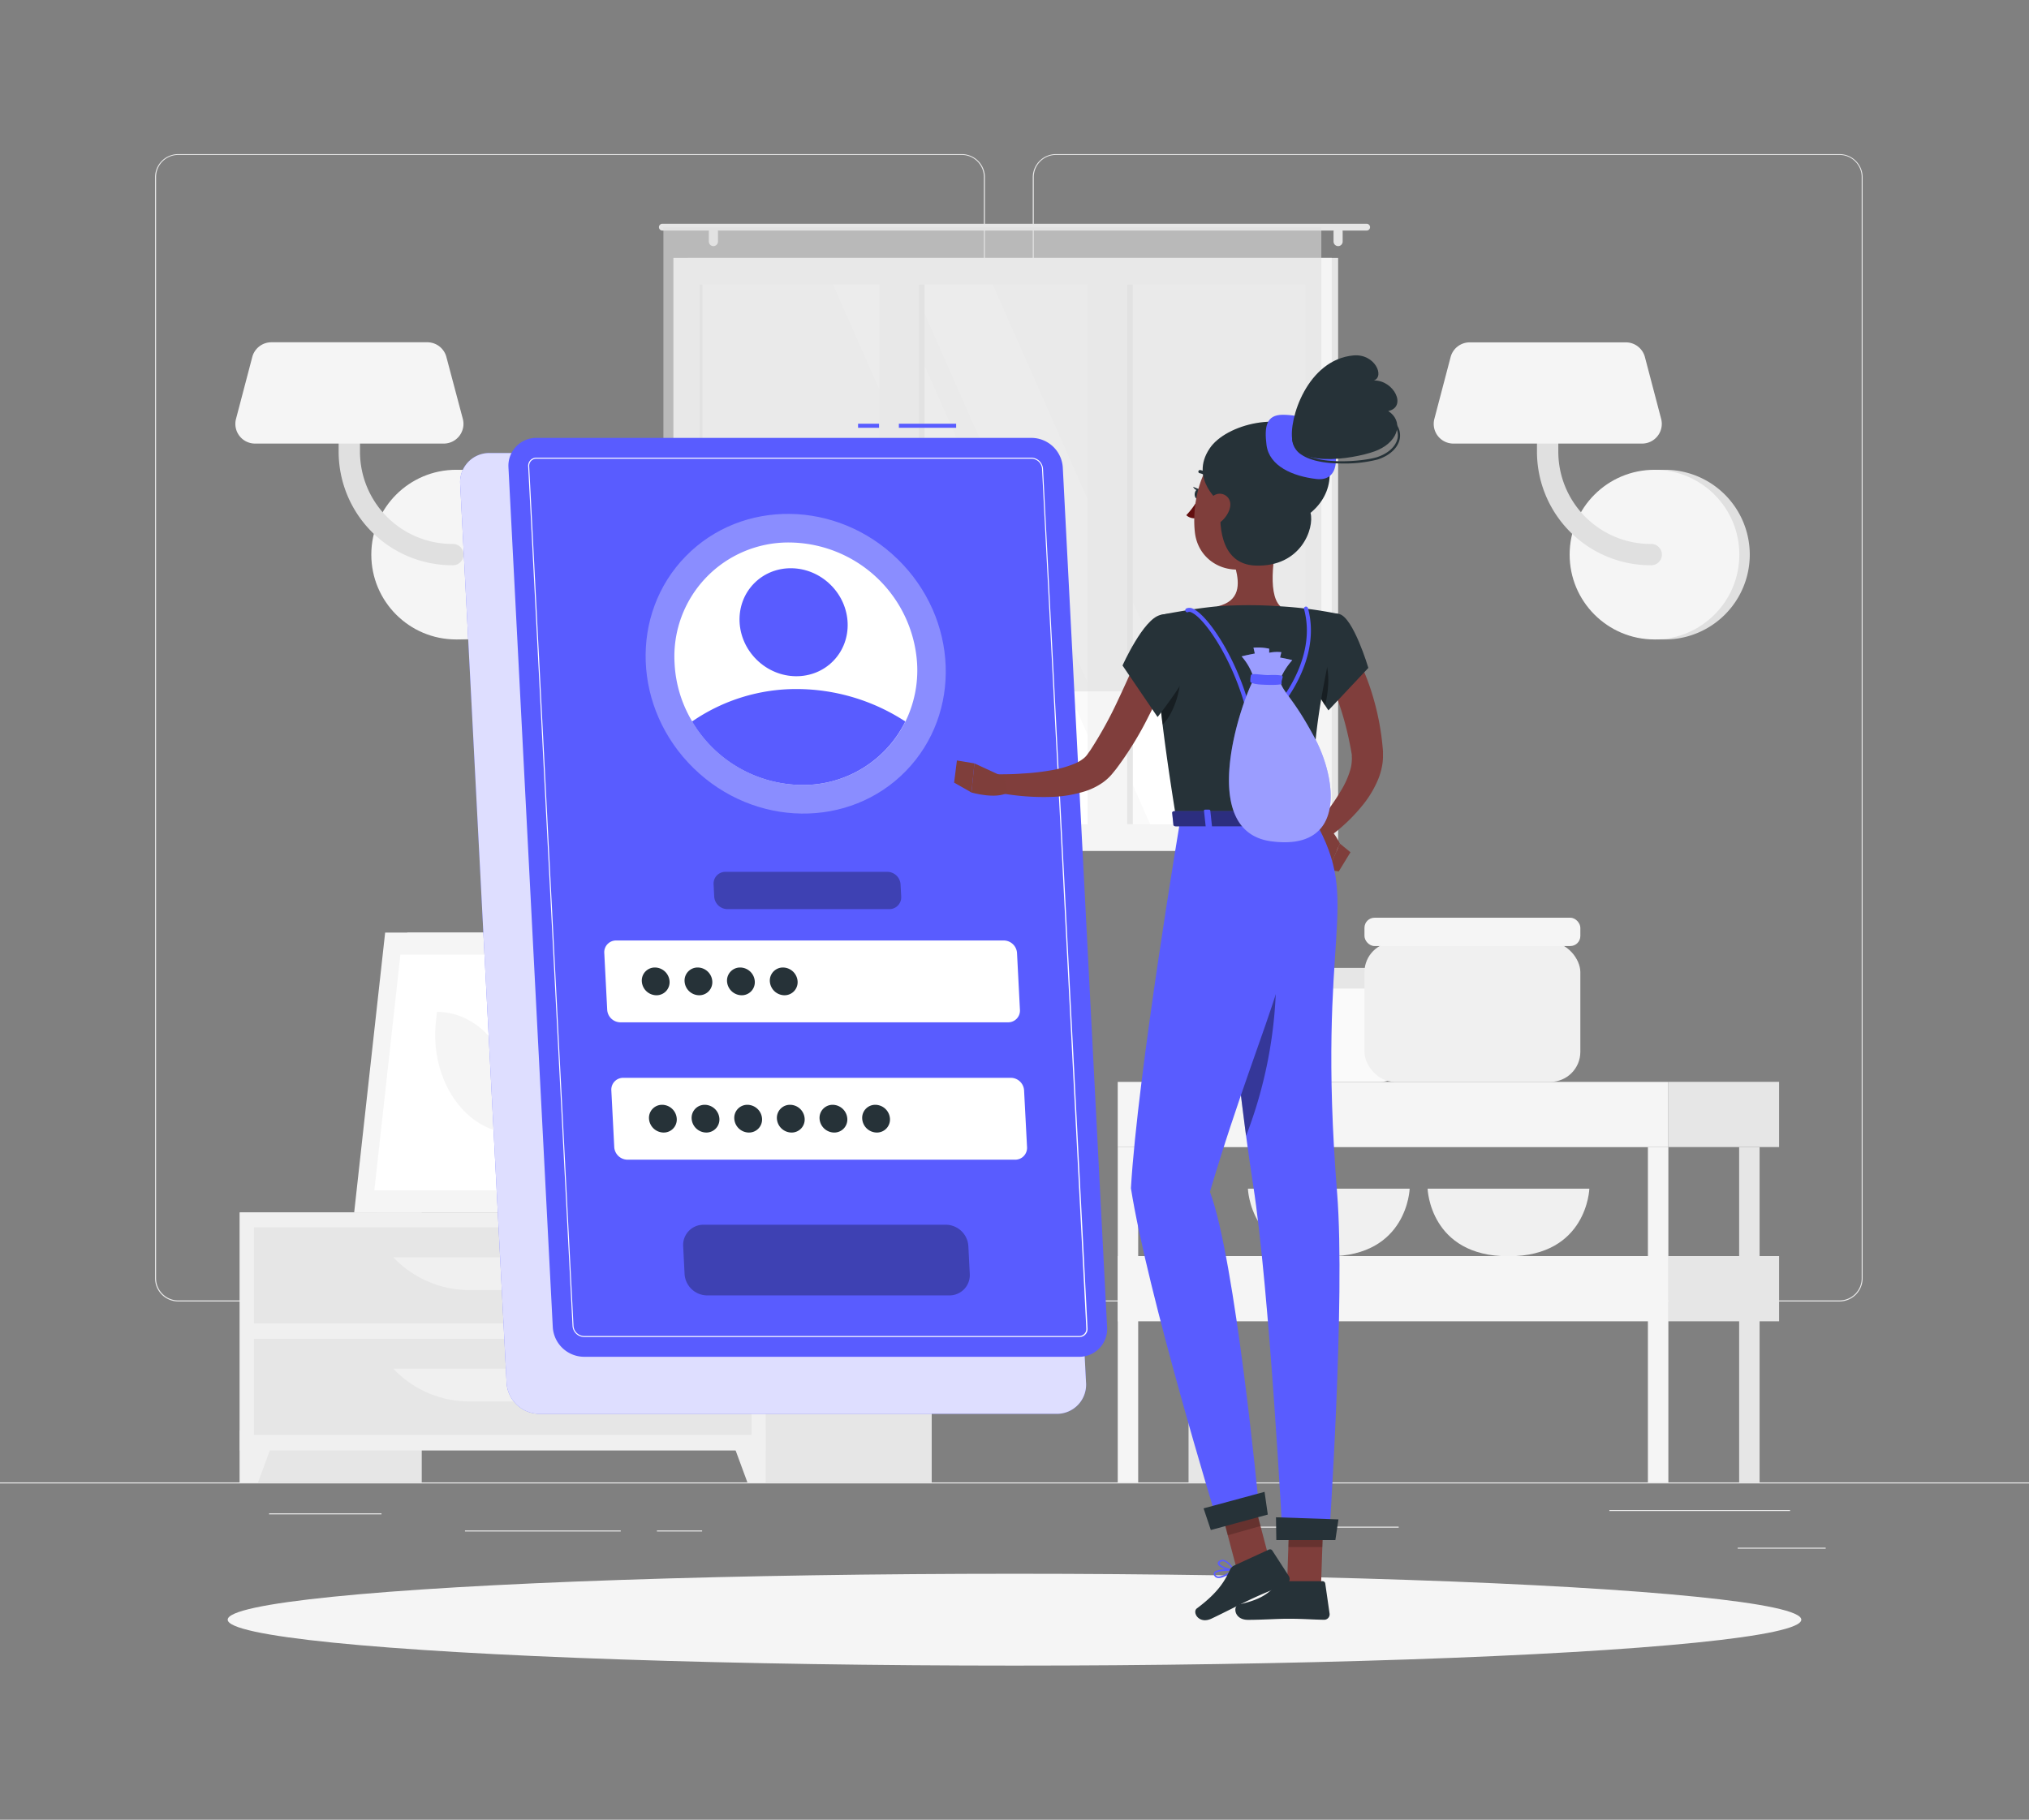 <svg xmlns="http://www.w3.org/2000/svg" xmlns:xlink="http://www.w3.org/1999/xlink" width="1156" height="1037" viewBox="0 0 1156 1037">
  <rect x="0" y="0" width="1156" height="1037" fill="#808080" stroke="none"/>
  <defs>
    <clipPath id="clip-path">
      <rect id="Rectangle_5187" data-name="Rectangle 5187" width="1156" height="1037" rx="20" transform="translate(735 23)" fill="#fff"/>
    </clipPath>
  </defs>
  <g id="Mask_Group_6" data-name="Mask Group 6" transform="translate(-735 -23)" clip-path="url(#clip-path)">
    <g id="Login-rafiki_1_" data-name="Login-rafiki (1)" transform="translate(735 -16.339)">
      <g id="freepik--background-complete--inject-11">
        <rect id="Rectangle_5188" data-name="Rectangle 5188" width="1156" height="0.578" transform="translate(0 884.109)" fill="#ebebeb"/>
        <rect id="Rectangle_5189" data-name="Rectangle 5189" width="50.124" height="0.578" transform="translate(990.045 921.309)" fill="#ebebeb"/>
        <rect id="Rectangle_5190" data-name="Rectangle 5190" width="78.862" height="0.578" transform="translate(718.015 909.333)" fill="#ebebeb"/>
        <rect id="Rectangle_5191" data-name="Rectangle 5191" width="102.953" height="0.578" transform="translate(916.916 899.854)" fill="#ebebeb"/>
        <rect id="Rectangle_5192" data-name="Rectangle 5192" width="25.756" height="0.578" transform="translate(374.267 911.506)" fill="#ebebeb"/>
        <rect id="Rectangle_5193" data-name="Rectangle 5193" width="88.758" height="0.578" transform="translate(264.909 911.506)" fill="#ebebeb"/>
        <rect id="Rectangle_5194" data-name="Rectangle 5194" width="64.042" height="0.578" transform="translate(153.309 901.749)" fill="#ebebeb"/>
        <path id="Path_9220" data-name="Path 9220" d="M547.944,780.994H101.52a13.2,13.2,0,0,1-13.178-13.2V140.246A13.2,13.2,0,0,1,101.52,127.16H547.944a13.2,13.2,0,0,1,13.2,13.2V767.792A13.2,13.2,0,0,1,547.944,780.994ZM101.52,127.622a12.624,12.624,0,0,0-12.6,12.624V767.792a12.624,12.624,0,0,0,12.6,12.624H547.944a12.647,12.647,0,0,0,12.623-12.624V140.246a12.647,12.647,0,0,0-12.624-12.624Z" fill="#ebebeb"/>
        <path id="Path_9221" data-name="Path 9221" d="M1048.053,780.994H601.606a13.225,13.225,0,0,1-13.2-13.2V140.246a13.225,13.225,0,0,1,13.2-13.086h446.447a13.2,13.2,0,0,1,13.155,13.086V767.792A13.2,13.2,0,0,1,1048.053,780.994ZM601.606,127.622a12.647,12.647,0,0,0-12.624,12.624V767.792a12.647,12.647,0,0,0,12.624,12.623h446.447a12.647,12.647,0,0,0,12.624-12.624V140.246a12.647,12.647,0,0,0-12.624-12.624Z" fill="#ebebeb"/>
        <path id="Path_9222" data-name="Path 9222" d="M265.88,403.745a48.344,48.344,0,0,0,0-96.688h-5.942v96.688Z" fill="#e0e0e0"/>
        <circle id="Ellipse_36" data-name="Ellipse 36" cx="48.344" cy="48.344" r="48.344" transform="translate(211.548 307.057)" fill="#f5f5f5"/>
        <path id="Path_9223" data-name="Path 9223" d="M257.672,361.458a64.736,64.736,0,0,1-64.736-64.736V258.089a6.081,6.081,0,1,1,12.161,0v38.657a52.621,52.621,0,0,0,52.552,52.575,6.081,6.081,0,1,1,0,12.138Z" fill="#e0e0e0"/>
        <path id="Path_9224" data-name="Path 9224" d="M145.263,292.121H252.817a11.236,11.236,0,0,0,10.866-14.1L254.32,242.76a11.236,11.236,0,0,0-10.843-8.369H154.6a11.259,11.259,0,0,0-10.866,8.369l-9.248,35.212a11.213,11.213,0,0,0,10.774,14.149Z" fill="#f5f5f5"/>
        <path id="Path_9225" data-name="Path 9225" d="M948.567,403.745a48.344,48.344,0,0,0,0-96.688h-5.942v96.688Z" fill="#e0e0e0"/>
        <circle id="Ellipse_37" data-name="Ellipse 37" cx="48.344" cy="48.344" r="48.344" transform="translate(894.282 307.057)" fill="#f5f5f5"/>
        <path id="Path_9226" data-name="Path 9226" d="M940.406,361.458a64.736,64.736,0,0,1-64.736-64.736V258.089a6.081,6.081,0,1,1,12.161,0v38.657a52.621,52.621,0,0,0,52.552,52.575,6.081,6.081,0,1,1,0,12.138Z" fill="#e0e0e0"/>
        <path id="Path_9227" data-name="Path 9227" d="M828,292.121H935.551a11.236,11.236,0,0,0,10.867-14.1l-9.248-35.212a11.237,11.237,0,0,0-10.843-8.369H837.337a11.259,11.259,0,0,0-10.867,8.369l-9.248,35.212A11.213,11.213,0,0,0,828,292.121Z" fill="#f5f5f5"/>
        <rect id="Rectangle_5195" data-name="Rectangle 5195" width="35.166" height="136.246" transform="translate(344.927 730.268) rotate(180)" fill="#e6e6e6"/>
        <path id="Path_9228" data-name="Path 9228" d="M214.438,730.245H331.125l17.617-159.459H232.055Z" fill="#f0f0f0"/>
        <path id="Path_9229" data-name="Path 9229" d="M201.791,730.245H322.339l17.617-159.459H219.432Z" fill="#f5f5f5"/>
        <path id="Path_9230" data-name="Path 9230" d="M313.623,717.691l14.843-134.327H228.125L213.282,717.691Z" fill="#fff"/>
        <path id="Path_9231" data-name="Path 9231" d="M292.907,685.115l.717-5.387c3.722-33.709-17.317-63.742-44.645-63.742h0l-.624,5.479c-3.722,33.686,17.317,63.719,44.668,63.719Z" fill="#f5f5f5"/>
        <rect id="Rectangle_5196" data-name="Rectangle 5196" width="103.67" height="153.864" transform="translate(240.286 884.109) rotate(180)" fill="#e6e6e6"/>
        <path id="Path_9232" data-name="Path 9232" d="M147.02,884.109H136.593V854.446h21.363Z" fill="#f0f0f0"/>
        <rect id="Rectangle_5197" data-name="Rectangle 5197" width="103.67" height="153.864" transform="translate(530.835 884.109) rotate(180)" fill="#e6e6e6"/>
        <rect id="Rectangle_5198" data-name="Rectangle 5198" width="299.658" height="135.645" transform="translate(436.251 865.913) rotate(180)" fill="#f0f0f0"/>
        <path id="Path_9233" data-name="Path 9233" d="M425.824,884.109h10.427V854.446H414.888Z" fill="#f0f0f0"/>
        <rect id="Rectangle_5199" data-name="Rectangle 5199" width="283.474" height="54.748" transform="translate(428.159 793.478) rotate(180)" fill="#e6e6e6"/>
        <path id="Path_9234" data-name="Path 9234" d="M267.522,774.52h37.8a59.742,59.742,0,0,0,43.419-18.681H224.1a59.811,59.811,0,0,0,43.419,18.681Z" fill="#f0f0f0"/>
        <rect id="Rectangle_5200" data-name="Rectangle 5200" width="283.474" height="54.748" transform="translate(428.159 857.058) rotate(180)" fill="#e6e6e6"/>
        <path id="Path_9235" data-name="Path 9235" d="M267.522,838.008h37.8a59.742,59.742,0,0,0,43.419-18.681H224.1a59.811,59.811,0,0,0,43.419,18.681Z" fill="#f0f0f0"/>
        <path id="Path_9236" data-name="Path 9236" d="M417.27,723.98h2.682c0-5.526,0-19.513.277-51.581.486-58.147,1.41-61.684,1.41-61.684l-6.381,26.842C411.212,667.266,416.437,697.137,417.27,723.98Z" fill="#e6e6e6"/>
        <path id="Path_9237" data-name="Path 9237" d="M411.975,633.488c-9.248-10.936-28.784-14.126-48.853-16.855-7.884-1.063,20.692,16.947,34.68,29.732,10.866,9.942,17.8,12.693,20.808,22.588C420.137,656.608,419.882,642.99,411.975,633.488Z" fill="#e6e6e6"/>
        <path id="Path_9238" data-name="Path 9238" d="M424.16,653.094c9.248-10.936,28.784-14.1,48.853-16.831,7.884-1.064-20.808,16.947-34.68,29.732-10.866,9.942-17.8,12.693-20.808,22.588C416,676.237,416.16,662.527,424.16,653.094Z" fill="#e6e6e6"/>
        <path id="Path_9239" data-name="Path 9239" d="M420.229,608.056c6.936-13.086,24.184-25.432,43.627-30.056,7.63-1.826-17.687,24.137-27.3,40.9-7.468,12.993-17.363,28.3-18.912,39.3C415.328,636.517,413.339,621.211,420.229,608.056Z" fill="#e6e6e6"/>
        <path id="Path_9240" data-name="Path 9240" d="M419.4,730.245h0c-8.184,0-14.959-4.092-15.444-9.364l-1.364-8.971h33.64l-1.387,8.971C434.379,726.153,427.72,730.245,419.4,730.245Z" fill="#f0f0f0"/>
        <path id="Path_9241" data-name="Path 9241" d="M438.4,715.356H400.415l-1.087-10.011h40.159Z" fill="#f0f0f0"/>
        <rect id="Rectangle_5201" data-name="Rectangle 5201" width="370.406" height="337.853" transform="translate(762.382 524.177) rotate(180)" fill="#e6e6e6"/>
        <rect id="Rectangle_5202" data-name="Rectangle 5202" width="375.099" height="337.853" transform="translate(758.752 524.177) rotate(180)" fill="#f5f5f5"/>
        <rect id="Rectangle_5203" data-name="Rectangle 5203" width="307.588" height="345.182" transform="translate(743.77 201.468) rotate(90)" fill="#fafafa"/>
        <path id="Path_9242" data-name="Path 9242" d="M701.438,509.056,565.585,201.468H519.437L655.29,509.056Z" fill="#fff"/>
        <path id="Path_9243" data-name="Path 9243" d="M642.2,509.056,506.351,201.468H474.584L610.437,509.056Z" fill="#fff"/>
        <rect id="Rectangle_5204" data-name="Rectangle 5204" width="307.588" height="17.849" transform="translate(526.766 201.445) rotate(90)" fill="#e6e6e6"/>
        <rect id="Rectangle_5205" data-name="Rectangle 5205" width="307.588" height="17.849" transform="translate(645.418 201.445) rotate(90)" fill="#e6e6e6"/>
        <rect id="Rectangle_5206" data-name="Rectangle 5206" width="328.443" height="22.565" transform="translate(523.552 190.208) rotate(90)" fill="#f5f5f5"/>
        <rect id="Rectangle_5207" data-name="Rectangle 5207" width="328.443" height="22.565" transform="translate(642.204 190.208) rotate(90)" fill="#f5f5f5"/>
        <rect id="Rectangle_5208" data-name="Rectangle 5208" width="307.588" height="1.595" transform="translate(400.207 201.468) rotate(90)" fill="#e6e6e6"/>
        <path id="Path_9244" data-name="Path 9244" d="M377.365,166.857H778.635a1.965,1.965,0,0,1,1.942,1.942h0a1.942,1.942,0,0,1-1.942,1.919H377.365a1.942,1.942,0,0,1-1.942-1.919h0a1.965,1.965,0,0,1,1.942-1.942Z" fill="#e6e6e6"/>
        <path id="Path_9245" data-name="Path 9245" d="M762.382,179.6h0a2.613,2.613,0,0,0,2.589-2.613v-5.6a2.59,2.59,0,0,0-2.589-2.613h0a2.613,2.613,0,0,0-2.613,2.59v5.595a2.636,2.636,0,0,0,2.613,2.636Z" fill="#e6e6e6"/>
        <path id="Path_9246" data-name="Path 9246" d="M406.45,179.6h0a2.636,2.636,0,0,0,2.613-2.613v-5.6a2.613,2.613,0,0,0-2.613-2.613h0a2.589,2.589,0,0,0-2.589,2.589v5.6A2.613,2.613,0,0,0,406.45,179.6Z" fill="#e6e6e6"/>
        <rect id="Rectangle_5209" data-name="Rectangle 5209" width="374.845" height="264.585" transform="translate(752.81 433.361) rotate(180)" fill="#e0e0e0" opacity="0.6"/>
        <rect id="Rectangle_5210" data-name="Rectangle 5210" width="89.521" height="54.794" rx="12.439" transform="translate(709.668 601.051)" fill="#fafafa"/>
        <rect id="Rectangle_5211" data-name="Rectangle 5211" width="89.521" height="11.745" rx="4.185" transform="translate(709.668 590.924)" fill="#e6e6e6"/>
        <path id="Path_9247" data-name="Path 9247" d="M710.986,716.72s1.179,38.541,46.078,38.541,46.078-38.541,46.078-38.541Z" fill="#f0f0f0"/>
        <path id="Path_9248" data-name="Path 9248" d="M813.362,716.72s1.179,38.541,46.078,38.541,46.078-38.541,46.078-38.541Z" fill="#f0f0f0"/>
        <rect id="Rectangle_5212" data-name="Rectangle 5212" width="122.998" height="79.625" rx="17.109" transform="translate(777.387 576.243)" fill="#f0f0f0"/>
        <rect id="Rectangle_5213" data-name="Rectangle 5213" width="122.998" height="16.138" rx="5.734" transform="translate(777.387 562.325)" fill="#f5f5f5"/>
        <rect id="Rectangle_5214" data-name="Rectangle 5214" width="11.652" height="191.064" transform="translate(688.814 884.109) rotate(180)" fill="#e6e6e6"/>
        <rect id="Rectangle_5215" data-name="Rectangle 5215" width="63.094" height="37.177" transform="translate(950.533 655.845)" fill="#e6e6e6"/>
        <rect id="Rectangle_5216" data-name="Rectangle 5216" width="313.692" height="37.177" transform="translate(950.509 693.045) rotate(180)" fill="#f5f5f5"/>
        <rect id="Rectangle_5217" data-name="Rectangle 5217" width="63.094" height="37.177" transform="translate(950.533 755.145)" fill="#e6e6e6"/>
        <rect id="Rectangle_5218" data-name="Rectangle 5218" width="313.692" height="37.177" transform="translate(950.509 792.322) rotate(180)" fill="#f5f5f5"/>
        <rect id="Rectangle_5219" data-name="Rectangle 5219" width="11.652" height="191.064" transform="translate(1002.506 884.109) rotate(180)" fill="#e6e6e6"/>
        <rect id="Rectangle_5220" data-name="Rectangle 5220" width="11.652" height="191.064" transform="translate(950.532 884.109) rotate(180)" fill="#f5f5f5"/>
        <rect id="Rectangle_5221" data-name="Rectangle 5221" width="11.652" height="191.064" transform="translate(648.47 884.109) rotate(180)" fill="#f5f5f5"/>
      </g>
      <g id="freepik--Shadow--inject-11">
        <ellipse id="freepik--path--inject-11" cx="448.274" cy="26.172" rx="448.274" ry="26.172" transform="translate(129.726 936.175)" fill="#f5f5f5"/>
      </g>
      <g id="freepik--Login--inject-11">
        <path id="Path_9249" data-name="Path 9249" d="M602.068,845.036H307.126a18.8,18.8,0,0,1-18.5-17.664L262.181,315.149a16.577,16.577,0,0,1,16.739-17.641H573.862a18.773,18.773,0,0,1,18.5,17.641l26.4,512.224a16.6,16.6,0,0,1-16.693,17.664Z" fill="#595cff"/>
        <path id="Path_9250" data-name="Path 9250" d="M602.068,845.036H307.126a18.8,18.8,0,0,1-18.5-17.664L262.181,315.149a16.577,16.577,0,0,1,16.739-17.641H573.862a18.773,18.773,0,0,1,18.5,17.641l26.4,512.224a16.6,16.6,0,0,1-16.693,17.664Z" fill="#fff" opacity="0.8"/>
        <rect id="Rectangle_5222" data-name="Rectangle 5222" width="32.622" height="2.312" transform="translate(512.131 280.816)" fill="#595cff"/>
        <rect id="Rectangle_5223" data-name="Rectangle 5223" width="11.953" height="2.312" transform="translate(488.872 280.816)" fill="#595cff"/>
        <path id="Path_9251" data-name="Path 9251" d="M614.761,812.529H332.7a17.964,17.964,0,0,1-17.756-16.855L289.694,305.762a15.86,15.86,0,0,1,16.022-16.878H587.78a17.964,17.964,0,0,1,17.733,16.878L630.76,795.675a15.837,15.837,0,0,1-16,16.854Z" fill="#595cff"/>
        <path id="Path_9252" data-name="Path 9252" d="M614.761,801.27H332.7a6.751,6.751,0,0,1-6.5-6.2l-25.27-489.89a4.611,4.611,0,0,1,4.763-5.017H587.757a6.751,6.751,0,0,1,6.474,6.2l25.386,489.89a4.624,4.624,0,0,1-4.74,5.017ZM305.693,300.745a4.139,4.139,0,0,0-3.1,1.248,4.254,4.254,0,0,0-1.087,3.167l25.247,489.89a6.173,6.173,0,0,0,5.919,5.641H614.738a4.023,4.023,0,0,0,3.075-1.249,4.069,4.069,0,0,0,1.087-3.167l-25.224-489.89a6.15,6.15,0,0,0-5.9-5.641Z" fill="#fff"/>
        <ellipse id="Ellipse_38" data-name="Ellipse 38" cx="83.232" cy="87.625" rx="83.232" ry="87.625" transform="matrix(0.698, -0.716, 0.716, 0.698, 332.503, 416.014)" fill="#fff" opacity="0.3"/>
        <path id="Path_9253" data-name="Path 9253" d="M522.512,417.57a66.378,66.378,0,0,1-6.635,32.923,64.9,64.9,0,0,1-58.887,36.183,73.406,73.406,0,0,1-62.609-36.183,71.164,71.164,0,0,1-10.034-32.923,64.944,64.944,0,0,1,65.522-69.083,73.545,73.545,0,0,1,72.643,69.083Z" fill="#fff"/>
        <path id="Path_9254" data-name="Path 9254" d="M515.807,450.493a64.9,64.9,0,0,1-58.887,36.183,73.406,73.406,0,0,1-62.609-36.183A104.41,104.41,0,0,1,454.1,432,113.612,113.612,0,0,1,515.807,450.493Z" fill="#595cff"/>
        <ellipse id="Ellipse_39" data-name="Ellipse 39" cx="29.987" cy="31.582" rx="29.987" ry="31.582" transform="matrix(0.698, -0.716, 0.716, 0.698, 408.6, 393.358)" fill="#595cff"/>
        <path id="Path_9255" data-name="Path 9255" d="M574.324,621.928H353.459a7.606,7.606,0,0,1-7.514-7.144l-1.665-32.368a6.7,6.7,0,0,1,6.774-7.121H571.919a7.607,7.607,0,0,1,7.514,7.121l1.665,32.368a6.7,6.7,0,0,1-6.774,7.144Z" fill="#fff"/>
        <path id="Path_9256" data-name="Path 9256" d="M506.7,557.423H414.449a7.606,7.606,0,0,1-7.537-7.167l-.347-6.936a6.7,6.7,0,0,1,6.774-7.144h92.226a7.606,7.606,0,0,1,7.514,7.144l.37,6.936a6.751,6.751,0,0,1-6.751,7.167Z" opacity="0.3"/>
        <path id="Path_9257" data-name="Path 9257" d="M541.008,777.549H402.82a12.97,12.97,0,0,1-12.785-12.161l-.809-15.953a11.56,11.56,0,0,1,11.56-12.161H538.927a12.97,12.97,0,0,1,12.785,12.161l.809,15.953a11.56,11.56,0,0,1-11.514,12.161Z" opacity="0.3"/>
        <path id="Path_9258" data-name="Path 9258" d="M578.37,700.212H357.481a7.63,7.63,0,0,1-7.514-7.144L348.3,660.7a6.728,6.728,0,0,1,6.774-7.144H575.942a7.606,7.606,0,0,1,7.514,7.144l1.688,32.368a6.751,6.751,0,0,1-6.774,7.144Z" fill="#fff"/>
        <path id="Path_9259" data-name="Path 9259" d="M381.48,598.6a7.445,7.445,0,0,1-7.514,7.907,8.416,8.416,0,0,1-8.3-7.907,7.422,7.422,0,0,1,7.491-7.907,8.439,8.439,0,0,1,8.323,7.907Z" fill="#263238"/>
        <path id="Path_9260" data-name="Path 9260" d="M405.825,598.6a7.422,7.422,0,0,1-7.491,7.907,8.393,8.393,0,0,1-8.3-7.907,7.422,7.422,0,0,1,7.491-7.907A8.393,8.393,0,0,1,405.825,598.6Z" fill="#263238"/>
        <path id="Path_9261" data-name="Path 9261" d="M430.032,598.6a7.422,7.422,0,0,1-7.491,7.907,8.439,8.439,0,0,1-8.323-7.907,7.445,7.445,0,0,1,7.514-7.907A8.416,8.416,0,0,1,430.032,598.6Z" fill="#263238"/>
        <path id="Path_9262" data-name="Path 9262" d="M454.424,598.6a7.445,7.445,0,0,1-7.491,7.907,8.439,8.439,0,0,1-8.323-7.907,7.445,7.445,0,0,1,7.491-7.907,8.439,8.439,0,0,1,8.323,7.907Z" fill="#263238"/>
        <path id="Path_9263" data-name="Path 9263" d="M385.572,676.838a7.421,7.421,0,0,1-7.491,7.907,8.439,8.439,0,0,1-8.323-7.907,7.445,7.445,0,0,1,7.514-7.907A8.416,8.416,0,0,1,385.572,676.838Z" fill="#263238"/>
        <path id="Path_9264" data-name="Path 9264" d="M409.871,676.838a7.445,7.445,0,0,1-7.491,7.907,8.439,8.439,0,0,1-8.323-7.907,7.421,7.421,0,0,1,7.491-7.907,8.439,8.439,0,0,1,8.323,7.907Z" fill="#263238"/>
        <path id="Path_9265" data-name="Path 9265" d="M434.17,676.838a7.445,7.445,0,0,1-7.514,7.907,8.393,8.393,0,0,1-8.3-7.907,7.421,7.421,0,0,1,7.491-7.907,8.439,8.439,0,0,1,8.323,7.907Z" fill="#263238"/>
        <path id="Path_9266" data-name="Path 9266" d="M458.446,676.838a7.421,7.421,0,0,1-7.491,7.907,8.439,8.439,0,0,1-8.323-7.907,7.445,7.445,0,0,1,7.514-7.907,8.393,8.393,0,0,1,8.3,7.907Z" fill="#263238"/>
        <path id="Path_9267" data-name="Path 9267" d="M482.746,676.838a7.421,7.421,0,0,1-7.491,7.907,8.439,8.439,0,0,1-8.323-7.907,7.445,7.445,0,0,1,7.491-7.907,8.439,8.439,0,0,1,8.323,7.907Z" fill="#263238"/>
        <path id="Path_9268" data-name="Path 9268" d="M507.045,676.838a7.445,7.445,0,0,1-7.514,7.907,8.416,8.416,0,0,1-8.3-7.907,7.421,7.421,0,0,1,7.491-7.907,8.439,8.439,0,0,1,8.323,7.907Z" fill="#263238"/>
      </g>
      <g id="freepik--Character--inject-11">
        <path id="Path_9269" data-name="Path 9269" d="M769.9,408.345c.578.879.879,1.341,1.249,1.965l1.04,1.711c.671,1.156,1.272,2.312,1.85,3.445,1.156,2.312,2.312,4.624,3.237,6.936a127.636,127.636,0,0,1,4.994,14.08,147.443,147.443,0,0,1,5.5,28.992l.162,1.826a10.6,10.6,0,0,1,0,1.11v1.225a29.579,29.579,0,0,1-.277,4.809,39.624,39.624,0,0,1-2.312,8.624,59.675,59.675,0,0,1-8,13.872,99.163,99.163,0,0,1-21.525,20.369l-6.381-7.468a132.6,132.6,0,0,0,15.352-21.247,48.548,48.548,0,0,0,4.624-10.913,22.041,22.041,0,0,0,.763-4.948,10.835,10.835,0,0,0,0-2.15V470.1a3.012,3.012,0,0,0,0-.647l-.277-1.618a183.241,183.241,0,0,0-6.289-25.432c-1.341-4.138-2.982-8.138-4.624-12.046-.809-1.965-1.734-3.884-2.659-5.734l-1.433-2.728-.717-1.272-.6-1.017Z" fill="#803e3c"/>
        <path id="Path_9270" data-name="Path 9270" d="M748.394,517.356l8.369,17.687,6.635-14.959s-5.9-12.947-13.872-11.745Z" fill="#7f3e3b"/>
        <path id="Path_9271" data-name="Path 9271" d="M762.752,535.922l6.659-10.913-6.011-4.925-6.635,14.959Z" fill="#7f3e3b"/>
        <path id="Path_9272" data-name="Path 9272" d="M725.113,943.8a23.736,23.736,0,0,0,5.133-.694.509.509,0,0,0,.347-.37.462.462,0,0,0-.208-.462c-.67-.439-6.543-4.231-8.809-3.214a1.572,1.572,0,0,0-.9,1.295,2.612,2.612,0,0,0,.763,2.312,5.48,5.48,0,0,0,3.676,1.133Zm3.815-1.364c-3.352.694-5.9.578-6.936-.324a1.78,1.78,0,0,1-.486-1.642.56.56,0,0,1,.393-.578C723.147,939.343,726.546,940.984,728.927,942.441Z" fill="#595cff"/>
        <path id="Path_9273" data-name="Path 9273" d="M730.13,943.111h.231a.509.509,0,0,0,.231-.416c0-.231,0-5.8-2.127-7.676a2.428,2.428,0,0,0-1.942-.6,1.6,1.6,0,0,0-1.549,1.272c-.439,2.2,3.075,6.358,4.925,7.422Zm-3.306-7.838a1.41,1.41,0,0,1,1.017.393,10.474,10.474,0,0,1,1.8,6.1c-1.85-1.48-4.046-4.624-3.769-5.942,0-.208.162-.486.74-.555Z" fill="#595cff"/>
        <path id="Path_9274" data-name="Path 9274" d="M703.287,934.372a.486.486,0,0,0-.324-.786c-.948,0-9.248-.393-11.144,1.642v.139a1.457,1.457,0,0,0-.208,1.433,2.566,2.566,0,0,0,1.688,1.688c2.682.832,7.422-2.2,10.011-4.069Zm-10.774,1.457c1.04-1.11,5.618-1.41,9.04-1.364-3.584,2.451-6.566,3.607-8.069,3.144a1.665,1.665,0,0,1-1.11-1.11.624.624,0,0,1,0-.578Z" fill="#595cff"/>
        <path id="Path_9275" data-name="Path 9275" d="M703.287,934.372h0a.532.532,0,0,0,0-.462c-.116-.185-2.705-4.624-5.757-5.549a3.353,3.353,0,0,0-2.636.324c-1.11.647-1.179,1.41-1.04,1.9.6,2.15,6.5,4.046,9.04,4.023a.463.463,0,0,0,.393-.231Zm-8.3-4.624a1.938,1.938,0,0,1,.439-.324,2.312,2.312,0,0,1,1.942-.254c2.011.532,3.884,3.121,4.74,4.393-2.751-.3-6.936-1.988-7.283-3.283a.532.532,0,0,1,.162-.555Z" fill="#595cff"/>
        <path id="Path_9276" data-name="Path 9276" d="M728.742,340.627c-2.312,11.56-7.306,36.553.717,44.229,0,0-3.144,11.56-24.484,11.56-23.49,0-11.213-11.56-11.213-11.56,12.809-3.052,12.485-12.577,10.242-21.5Z" fill="#7f3e3b"/>
        <path id="Path_9277" data-name="Path 9277" d="M689.623,313.53a1.226,1.226,0,0,0,.393,0,.925.925,0,0,0,.416-1.248,9.109,9.109,0,0,0-6.659-5.086.948.948,0,0,0-1.017.809.925.925,0,0,0,.809,1.017h0a7.26,7.26,0,0,1,5.225,4.092.925.925,0,0,0,.832.416Z" fill="#263238"/>
        <path id="Path_9278" data-name="Path 9278" d="M682.618,323.68a42.214,42.214,0,0,1-6.751,9.248,6.728,6.728,0,0,0,5.387,1.711Z" fill="#630f0f"/>
        <path id="Path_9279" data-name="Path 9279" d="M684.352,321.067c-.185,1.549-1.179,2.705-2.173,2.589s-1.688-1.48-1.5-3.029,1.179-2.705,2.312-2.589S684.514,319.518,684.352,321.067Z" fill="#263238"/>
        <path id="Path_9280" data-name="Path 9280" d="M683.289,318.177l-3.56-1.433S681.231,319.8,683.289,318.177Z" fill="#263238"/>
        <path id="Path_9281" data-name="Path 9281" d="M723.7,929.979l-18.866,4.393L693.369,891l18.866-4.393Z" fill="#7f3e3b"/>
        <path id="Path_9282" data-name="Path 9282" d="M752.648,942.649H733.3l1.5-44.83h19.375Z" fill="#7f3e3b"/>
        <path id="Path_9283" data-name="Path 9283" d="M731.748,940.406H753.5a1.549,1.549,0,0,1,1.549,1.341l2.474,17.2a3.1,3.1,0,0,1-3.1,3.445c-7.583-.116-11.236-.578-20.808-.578-5.9,0-14.5.624-22.611.624s-8.578-8.046-5.179-8.763c15.167-3.283,17.571-7.768,22.681-12.069A5.017,5.017,0,0,1,731.748,940.406Z" fill="#263238"/>
        <path id="Path_9284" data-name="Path 9284" d="M703.172,931.482l19.768-9.086a1.526,1.526,0,0,1,1.942.555l9.456,14.612a3.121,3.121,0,0,1-1.387,4.416c-6.936,3.052-10.45,4.185-19.143,8.185-5.341,2.451-16.184,8.092-23.536,11.56s-11.144-3.722-8.369-5.8c12.415-9.248,15.976-15.883,18.82-21.918A4.948,4.948,0,0,1,703.172,931.482Z" fill="#263238"/>
        <path id="Path_9285" data-name="Path 9285" d="M693.369,891l6.15,23.259,18.635-5.294-5.9-22.357Z" opacity="0.2"/>
        <path id="Path_9286" data-name="Path 9286" d="M754.174,897.819H734.8l-.763,23.12h19.375Z" opacity="0.2"/>
        <path id="Path_9287" data-name="Path 9287" d="M762.96,389.248c8.046,1.78,16.646,30.7,16.646,30.7l-22.75,24.207s-18.889-27.189-15.028-37.177C745.736,396.554,753.365,387.168,762.96,389.248Z" fill="#263238"/>
        <path id="Path_9288" data-name="Path 9288" d="M750.105,407.675c-4.069-3.722-6.82-2.613-8.693.347-1.85,8.6,9.109,26.611,13.525,33.432C756.972,433.315,759.307,416.16,750.105,407.675Z" opacity="0.4"/>
        <path id="Path_9289" data-name="Path 9289" d="M661.024,389.826s-9.248,3.237,9.248,116.872H748.88c-1.318-32-1.364-51.743,13.872-117.45a231.846,231.846,0,0,0-33.408-4.393,248.308,248.308,0,0,0-35.7,0C678.41,386.266,661.024,389.826,661.024,389.826Z" fill="#263238"/>
        <path id="Path_9290" data-name="Path 9290" d="M660.307,433.431c.509,5.526,1.179,11.745,2.058,18.773,6.451-5.8,11.722-22.311,9.78-31.929A56.852,56.852,0,0,0,660.307,433.431Z" opacity="0.4"/>
        <path id="Path_9291" data-name="Path 9291" d="M668.723,416.16a342.321,342.321,0,0,1-14.311,31.328,192.5,192.5,0,0,1-18.5,30.056l-1.48,1.827-.74.9c-.254.3-.462.578-.855.994a28.757,28.757,0,0,1-4.624,4.069,37.687,37.687,0,0,1-9.664,4.809,70.585,70.585,0,0,1-18.5,3.283,137.239,137.239,0,0,1-35.05-3.121l1.272-9.71c5.318,0,10.89,0,16.184-.439a130.484,130.484,0,0,0,15.86-1.757,62.425,62.425,0,0,0,14.2-3.977,21.2,21.2,0,0,0,5.109-3.1,10.562,10.562,0,0,0,1.6-1.665s.277-.37.462-.624l.532-.763,1.087-1.526a229.226,229.226,0,0,0,15.467-28c4.624-9.826,9.248-20.022,13.479-30.056Z" fill="#803e3c"/>
        <path id="Path_9292" data-name="Path 9292" d="M661.024,389.826c-9.641,2.312-21.479,28.761-21.479,28.761l19.976,29.362s26.611-33.5,23.444-43.72C679.728,393.572,672.792,386.959,661.024,389.826Z" fill="#263238"/>
        <path id="Path_9293" data-name="Path 9293" d="M571.827,482.075l-16.67-7.7-1.665,16.577s13.872,4.092,20.808,0Z" fill="#7f3e3b"/>
        <path id="Path_9294" data-name="Path 9294" d="M545.193,472.712l-1.6,12.624,9.9,5.618,1.665-16.577Z" fill="#7f3e3b"/>
        <path id="Path_9295" data-name="Path 9295" d="M737.112,322.2c-3.537,18.889-4.624,26.981-15.444,35.559-16.184,12.9-38.726,4.439-40.9-15.12-1.988-17.617,4.115-45.546,23.7-50.864A26.195,26.195,0,0,1,737.112,322.2Z" fill="#7f3e3b"/>
        <path id="Path_9296" data-name="Path 9296" d="M695.611,326.177c-1.087,9.641-1.5,34.68,19.675,35.466,25.918.948,33.686-21.2,31.374-30.056,13.5-10.982,15.444-29.871.277-44.321s-48.552-6.381-57.8,7.7C677.416,312.421,695.611,326.177,695.611,326.177Z" fill="#263238"/>
        <path id="Path_9297" data-name="Path 9297" d="M721.575,292.884c-1.248-10.173-.277-17.178,9.248-17.178s22.519,3.445,27.282,13.178,5.156,24.97-8.138,23.421S723.078,305.045,721.575,292.884Z" fill="#595cff"/>
        <path id="Path_9298" data-name="Path 9298" d="M736.326,290.433c-2.312-12.115,8.531-46.24,34.865-48.552,12.207-1.04,17.849,12.092,11.56,14.265,11.56-.139,18.958,15.144,8.185,17.432,8.508,5.456,6.4,16.646-5.734,22.149C776.161,299.89,739.447,307.219,736.326,290.433Z" fill="#263238"/>
        <path id="Path_9299" data-name="Path 9299" d="M764.463,303.45c-8.485,0-17.34-1.248-22.843-4.925a11.306,11.306,0,0,1-5.433-8.786.6.6,0,0,1,.532-.624.555.555,0,0,1,.624.532,10.312,10.312,0,0,0,4.924,7.93c10.473,6.936,34.68,4.624,42.217,2.312,6.52-2.127,10.936-6.266,11.814-11.028a9.571,9.571,0,0,0-3.861-9.248.555.555,0,0,1,0-.809.578.578,0,0,1,.809,0,10.774,10.774,0,0,1,4.277,10.473c-.948,5.2-5.641,9.641-12.577,11.907a75.58,75.58,0,0,1-20.484,2.266Z" fill="#263238"/>
        <path id="Path_9300" data-name="Path 9300" d="M689.716,323.68a14.219,14.219,0,0,0-2.474,10.427c.763,4.855,5.479,5.179,8.9,2.081s6.4-8.693,3.884-12.716a6.057,6.057,0,0,0-10.311.208Z" fill="#7f3e3b"/>
        <path id="Path_9301" data-name="Path 9301" d="M691.034,506.7s11.236,132.917,22.912,207.826c9.41,60.505,16.854,201.93,16.854,201.93h26.4s9.387-137.194,4.624-197.029c-12.092-151.436,14.889-163.782-12.878-212.7Z" fill="#595cff"/>
        <path id="Path_9302" data-name="Path 9302" d="M724.28,556.938a129.009,129.009,0,0,0-24.946,37.639c3.075,29.871,6.728,63.025,10.612,92.064a255.2,255.2,0,0,0,14.334-129.7Z" opacity="0.4"/>
        <path id="Path_9303" data-name="Path 9303" d="M672.561,505.866s-24.392,145.17-28.229,210.6c9.572,60.505,48.737,188.4,48.737,188.4l24.022-8.716S703.8,756.695,689.346,718.523C721.876,609,745.782,581.306,738.823,506.7,722.153,506.7,672.561,505.866,672.561,505.866Z" fill="#595cff"/>
        <path id="Path_9304" data-name="Path 9304" d="M689.855,911.252l32.461-8.809-1.85-12.947-34.749,9.41Z" fill="#263238"/>
        <path id="Path_9305" data-name="Path 9305" d="M727.17,916.985h33.64l1.757-11.791-35.582-1.2Z" fill="#263238"/>
        <path id="Path_9306" data-name="Path 9306" d="M750.105,502.074l3.537,7.052c.277.555-.37,1.11-1.272,1.11H669.879c-.694,0-1.295-.347-1.341-.809l-.717-6.936c0-.486.578-.9,1.341-.9h79.648a1.456,1.456,0,0,1,1.295.486Z" fill="#595cff"/>
        <path id="Path_9307" data-name="Path 9307" d="M750.105,502.074l3.537,7.052c.277.555-.37,1.11-1.272,1.11H669.879c-.694,0-1.295-.347-1.341-.809l-.717-6.936c0-.486.578-.9,1.341-.9h79.648a1.456,1.456,0,0,1,1.295.486Z" opacity="0.5"/>
        <path id="Path_9308" data-name="Path 9308" d="M739.4,510.952h2.127c.439,0,.763-.231.74-.486l-1.017-9.248c0-.277-.393-.486-.809-.486h-2.15c-.416,0-.74.208-.717.486l.994,9.248C738.615,510.767,738.985,510.952,739.4,510.952Z" fill="#595cff"/>
        <path id="Path_9309" data-name="Path 9309" d="M710.778,443.627a1.2,1.2,0,0,1-1.133-.855c-7.537-27.883-23.12-50.864-30.68-54.332a2.635,2.635,0,0,0-1.965-.324,1.156,1.156,0,1,1-.948-2.1,4.624,4.624,0,0,1,3.884.324c8,3.792,23.814,26.449,31.721,54.956,5.664,0,14.4-.763,16.531-.948,2.636-3.144,22.01-27.374,14.774-53.893a1.133,1.133,0,0,1,.809-1.41,1.156,1.156,0,0,1,1.41.809c8.069,29.5-15.329,56.112-15.583,56.367a1.063,1.063,0,0,1-.74.393C728.742,442.609,717.206,443.627,710.778,443.627Z" fill="#595cff"/>
        <path id="Path_9310" data-name="Path 9310" d="M749.088,459.949c-12.6-23.606-17.756-25.27-20-32.854a39.305,39.305,0,0,1,7.167-11.56c-1.526-.439-4.809-1.087-6.936-1.48.231-1.04.486-2.058.717-3.052a22.057,22.057,0,0,0-6.936.324v-2.312a30.057,30.057,0,0,0-8.947-.578q.393,1.641.763,3.329c-2.312.439-5.826,1.156-7.514,1.642a33.292,33.292,0,0,1,7.052,12.878c-6.8,11.676-33.2,86.723,9.757,92.48S761.665,483.578,749.088,459.949Z" fill="#595cff"/>
        <path id="Path_9311" data-name="Path 9311" d="M749.088,459.949c-12.6-23.606-17.756-25.27-20-32.854a39.305,39.305,0,0,1,7.167-11.56c-1.526-.439-4.809-1.087-6.936-1.48.231-1.04.486-2.058.717-3.052a22.057,22.057,0,0,0-6.936.324v-2.312a30.057,30.057,0,0,0-8.947-.578q.393,1.641.763,3.329c-2.312.439-5.826,1.156-7.514,1.642a33.292,33.292,0,0,1,7.052,12.878c-6.8,11.676-33.2,86.723,9.757,92.48S761.665,483.578,749.088,459.949Z" fill="#fff" opacity="0.4"/>
        <path id="Path_9312" data-name="Path 9312" d="M712.7,424.044a14.54,14.54,0,0,0-.347,3.63c0,.855,2.312,1.433,4.878,1.688s13.34.67,12.993-.532.532-2.844.578-3.861-4.277-1.064-7.907-.925S713.414,422.749,712.7,424.044Z" fill="#595cff"/>
        <path id="Path_9313" data-name="Path 9313" d="M687.7,510.952h2.127c.416,0,.74-.231.717-.486l-.994-9.248c0-.277-.393-.486-.832-.486h-2.058c-.416,0-.74.208-.717.486l.994,9.248C686.9,510.767,687.265,510.952,687.7,510.952Z" fill="#595cff"/>
      </g>
    </g>
  </g>
</svg>
